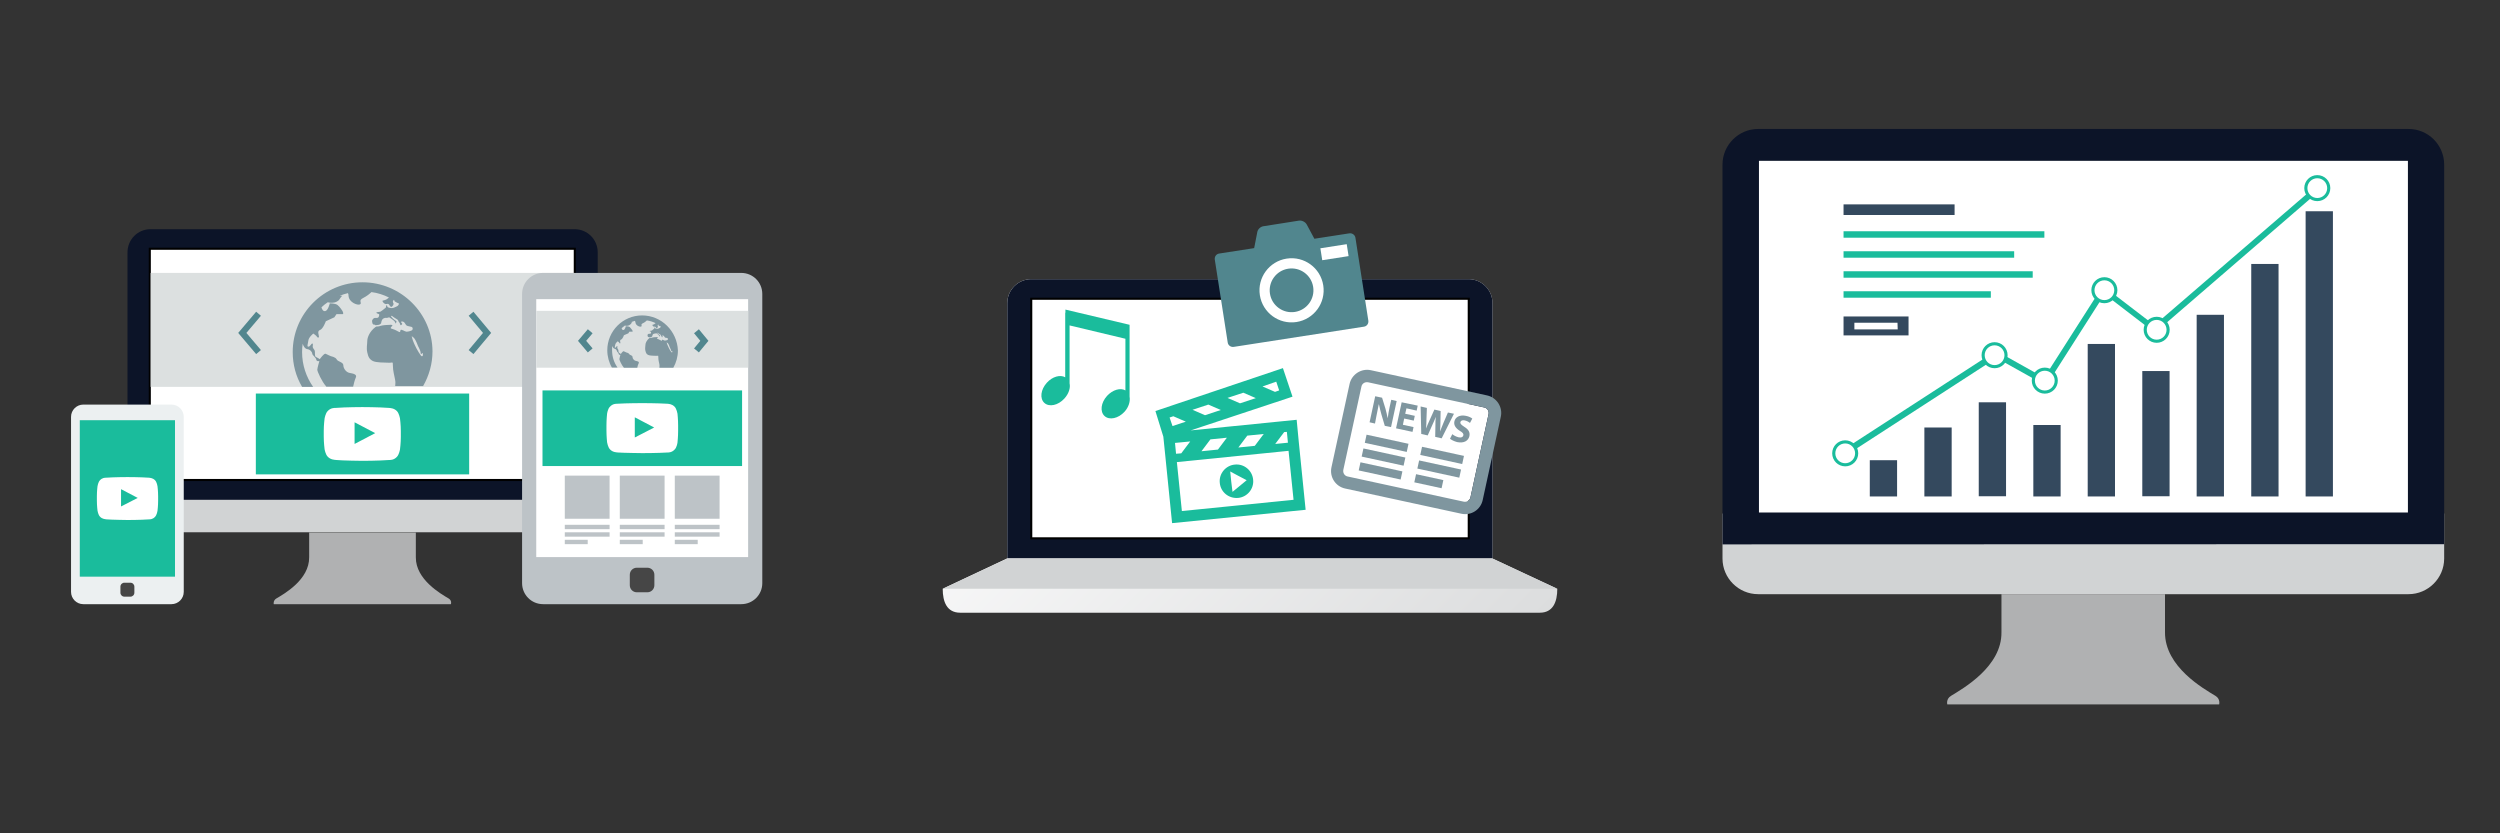 <?xml version="1.0" encoding="utf-8"?>
<!-- Generator: Adobe Illustrator 20.1.0, SVG Export Plug-In . SVG Version: 6.00 Build 0)  -->
<svg version="1.1" id="Layer_1" xmlns="http://www.w3.org/2000/svg" xmlns:xlink="http://www.w3.org/1999/xlink" x="0px" y="0px"
	 viewBox="0 0 1200 400" style="enable-background:new 0 0 1200 400;" xml:space="preserve">
<rect x="0" y="0" width="1200" height="400" fill="#333333" stroke="none"/>
<style type="text/css">
	.st0{fill:none;}
	.st1{fill:#D1D3D4;}
	.st2{fill:#0C1428;}
	.st3{fill:#FFFFFF;stroke:#000000;stroke-miterlimit:10;}
	.st4{fill:#B0B1B2;}
	.st5{fill:#DCE0E0;}
	.st6{fill:none;stroke:#51868E;stroke-width:3;stroke-miterlimit:10;}
	.st7{fill:#7F969F;}
	.st8{fill:#1ABC9C;}
	.st9{fill:#FFFFFF;}
	.st10{fill:#BDC3C7;}
	.st11{fill:#464646;}
	.st12{fill:#ECF0F1;}
	.st13{fill:url(#SVGID_1_);}
	.st14{fill:#51868E;}
	.st15{fill:#34495E;}
	.st16{fill:#FFFFFF;stroke:#1ABC9C;stroke-width:1.5;stroke-miterlimit:10;}
</style>
<rect class="st0" width="400" height="400"/>
<rect x="400" class="st0" width="400" height="400"/>
<rect x="800" class="st0" width="400" height="400"/>
<g>
	<path class="st1" d="M61.1,230.3v14.1c0,6.2,5,11.1,11.1,11.1h203.5c6.2,0,11.1-5,11.1-11.1v-14.1H61.1z"/>
	<path class="st2" d="M286.9,239.9V121.1c0-6.2-5-11.1-11.1-11.1H72.3c-6.2,0-11.1,5-11.1,11.1v118.8H286.9z"/>
	<rect x="71.9" y="119.4" class="st3" width="204" height="111"/>
	<path class="st4" d="M215.4,287.3c-3.7-2.2-15.9-9.1-15.8-19.8c0-3,0-11.9,0-11.9h-51.2c0,0,0,9,0,11.9
		c0.1,10.8-12.1,17.6-15.8,19.8c-1.6,1-1.2,2.7-1.2,2.7h85C216.5,290,217,288.3,215.4,287.3z"/>
	<g>
		<rect x="72.3" y="131" class="st5" width="203.4" height="54.7"/>
		<polyline class="st6" points="226.1,169 233.8,159.8 226.1,150.6 		"/>
		<polyline class="st6" points="124.1,169 116.3,159.8 124.1,150.6 		"/>
		<path class="st7" d="M174,135.5c-18.5,0-33.5,15-33.5,33.5c0,6.1,1.6,11.8,4.5,16.7h5.3C147,181,145,175.2,145,169
			c0-1.4,0.1-2.7,0.3-4c0.3,1.1,1.1,2.5,2.3,2.6c1.4,0.2,2.3,1.5,2.3,2.2s1.7,1.7,1.9,2.8s1.5,0.7,1.5,0.7s-1,3.4-1,4.2
			s2.2,5.7,4.2,7.9c0,0.1,0.1,0.1,0.1,0.2h12.9c0.3-1.4,0.8-3.3,1.3-4.4c0.7-1.5-1.3-1.9-3-2.2s-3-2.2-3-3.7s-2.7-1.7-3.2-2.8
			s-2.7-1.5-2.7-1.5s-1.9-0.8-2.6-1.2c-0.8-0.3-2.8,2.6-2.8,2.6s-1.2-0.8-1.9-1.1s-0.3-2.2-0.5-2.9s-1-1.2-1-2s0.3-1.5-0.2-1.5
			s-1,1.5-1.9,1.5c-0.8,0-0.2-1.2,0-2.9s2.4-3.4,2.4-3.4s1.7,1.2,1.7,1.5s1,0.8,1,0s-1-2.7,0.5-3.2s2.8-4.2,2.8-4.2l4.1-1.9l1-1.5
			c0,0,2,0,2.9,0c0.8,0,0-1.5,0-1.5s-1.3-2.1-2.4-2.9c-1-0.8-3.7-0.8-3.7-0.8s-0.8,3.4-2.1,3.7c-1.1,0.3-1.7-0.9-1.9-1.8
			c0.9-0.9,2-1.7,3-2.4c0.2,0,0.3,0,0.5,0.1c1.2,0.3,2.7,0,2.7,0s1.7-0.3,2.5-1.6s1.3-1.6,1.3-1.6H163c1.3-0.5,2.6-1,4-1.3
			c0.2,0.3,0.3,0.7,0.3,1.3c0.2,3.2,4.4,4.7,5.5,4.1c1.2-0.7-1-1.8,1.4-3c2.1-1.1,3-1.9,4.1-2.9c3,0.4,5.8,1.3,8.4,2.6
			c-0.5,0.4-1,0.9-1.6,1.1c-1.2,0.5-1.8,0.2-1.4,0.9c0.4,0.7,1.3,1.4,1.9,1.1c0.6-0.2,1.1,0.1,1.3,0.5s0.7,1.2,1.2,0.8
			s0.9-1.1,0.8-1.5c-0.1-0.4-0.7-0.8,0-1.6c0.1-0.1,0.1-0.1,0.2-0.2c0.1,0.1,0.2,0.1,0.3,0.2c-0.2,0.1-0.3,0.2,0,0.5
			c0.6,0.5,2.1,1.1,2.1,1.1s0,0.9-1.1,1.4s-1.9,1-3.2,0.7s-1.2-0.4-1.4-1.1c-0.2-0.6-0.5,0.1-0.5,0.5s-0.1,0.5-0.8,1
			s-1.3,1.1-1.9,1.4c-0.6,0.2-2.5,0.1-1.8,0.7c0.7,0.5,1.4,0.2,1.2,1.1c-0.2,0.9-0.4,1.3-1.6,1.2c-1.1-0.2-1.9,1-1.8,1.6
			c0.1,0.6,0.1,1.6,0.9,1.6c0.6,0,0.8,0.3,0.9,0.4c0-0.1,0.1-0.2,0.7-0.2c1,0,1.9-0.5,1.9-1.2c0.1-0.6,0.4-1.6,1-1.9
			c0.6-0.3,0.8-0.4,1.5-0.3c0.8,0,1-0.4,1.5-0.2c0.5,0.3,2,1.4,2.3,1.7c0.3,0.4,0.7,1,0.4,1.3s0.5-0.5,0.5-0.5v-0.6l0.4,0.1
			c0,0-2.1-1.4-2.4-1.9c-0.3-0.4-0.7-0.8-0.4-0.9c0.3-0.1,0.7,0.3,1.1,0.6c0.3,0.3,1.7,1,2,1.3s0.3,0.8,0.7,1.2
			c0.5,0.4,0.4,1.4,0.8,1.4c0.4,0,0.5-0.6,0.7-0.6s-1.3-1.2-0.1-1.2s1.6,1.4,2,1.8c0.4,0.3,0.8,0.5,2.1,0.7c1.3,0.1,1.1,1.4,0.7,1.7
			c-0.4,0.3-2.1,0.8-2.8,0.7s-2.4-1.3-2.7-0.8c-0.3,0.4,0,1.3-0.8,0.9c-0.8-0.4-1.8-1-2.8-1.3s-1.3-0.3-1.1-0.8s1.6-1.2,0-1.3
			c-1.7,0-4,0.2-4.9,0.5c-0.9,0.4-1.9,0.3-1.9,0.3l-0.6,0.3c-2.9,2.2-3.9,5.1-3.9,6.6s-0.5,3.4,0,5.6c0.5,2.2,1,3.2,2.7,4.1
			c1.7,0.8,5.4,0.7,7.4,0.8c2,0.2,2.2-1,2.2,1.5s0.7,4.6,1,6.4c0.3,1.6,0.2,1.5,0.1,3.3h13.4c2.8-4.9,4.5-10.6,4.5-16.7
			C207.5,150.5,192.5,135.5,174,135.5z M200.6,166c0,0,1.1,2.1,1.2,2.7c0.2,0.5,0,1.3,0.4,1.2c0.1,0,0.4-0.2,0.8-0.5
			c0,0.5,0,1-0.1,1.5c-0.3,0.1-0.6,0.1-0.7,0c-1.7-2.2-3.3-5.5-4-7.4c-1-2.9-0.4-2.3-0.1-1.6C198.2,161.7,199.2,162.1,200.6,166z"/>
	</g>
	<rect x="122.8" y="188.9" class="st8" width="102.4" height="38.8"/>
	<path class="st9" d="M192.4,209.7c0,3-0.4,6-0.4,6s-0.4,2.5-1.5,3.6c-1.4,1.5-3,1.5-3.7,1.5c-5.2,0.4-12.9,0.4-12.9,0.4
		s-9.6-0.1-12.5-0.4c-0.8-0.1-2.7-0.1-4.1-1.6c-1.1-1.1-1.5-3.6-1.5-3.6s-0.4-3-0.4-6v-2.8c0-2.9,0.4-5.9,0.4-5.9s0.4-2.5,1.5-3.6
		c1.4-1.5,3-1.5,3.7-1.5c5.2-0.4,12.9-0.4,12.9-0.4s7.7,0,12.9,0.4c0.7,0.1,2.3,0.1,3.7,1.5c1.1,1.1,1.5,3.6,1.5,3.6s0.4,3,0.4,6
		L192.4,209.7L192.4,209.7z M170.2,213.1l9.9-5.2l-9.9-5.2V213.1z"/>
	<path class="st10" d="M365.9,279.9c0,5.6-4.5,10.1-10.1,10.1h-95.1c-5.6,0-10.1-4.5-10.1-10.1V141.1c0-5.6,4.5-10.1,10.1-10.1h95.1
		c5.6,0,10.1,4.5,10.1,10.1V279.9z"/>
	<path class="st11" d="M314.1,280.9c0,1.9-1.5,3.4-3.4,3.4h-5c-1.9,0-3.4-1.5-3.4-3.4v-5c0-1.9,1.5-3.4,3.4-3.4h5
		c1.9,0,3.4,1.5,3.4,3.4V280.9z"/>
	<rect x="257.4" y="143.6" class="st9" width="101.7" height="123.8"/>
	<g>
		<g>
			<rect x="271.1" y="251.9" class="st10" width="21.5" height="2.1"/>
			<rect x="271.1" y="255.5" class="st10" width="21.5" height="2.1"/>
			<rect x="271.1" y="259.1" class="st10" width="11" height="2.1"/>
			<rect x="271.1" y="228.3" class="st10" width="21.5" height="20.7"/>
		</g>
		<g>
			<rect x="297.5" y="251.9" class="st10" width="21.5" height="2.1"/>
			<rect x="297.5" y="255.5" class="st10" width="21.5" height="2.1"/>
			<rect x="297.5" y="259.1" class="st10" width="11" height="2.1"/>
			<rect x="297.5" y="228.3" class="st10" width="21.5" height="20.7"/>
		</g>
		<g>
			<rect x="323.9" y="251.9" class="st10" width="21.5" height="2.1"/>
			<rect x="323.9" y="255.5" class="st10" width="21.5" height="2.1"/>
			<rect x="323.9" y="259.1" class="st10" width="11" height="2.1"/>
			<rect x="323.9" y="228.3" class="st10" width="21.5" height="20.7"/>
		</g>
	</g>
	<g>
		<rect x="257.4" y="149.2" class="st5" width="101.7" height="27.3"/>
		<polyline class="st6" points="334.3,168.2 338.1,163.6 334.3,159 		"/>
		<polyline class="st6" points="283.3,168.2 279.4,163.6 283.3,159 		"/>
		<path class="st7" d="M308.2,151.4c-9.2,0-16.7,7.5-16.7,16.7c0,3,0.8,5.9,2.2,8.3h2.7c-1.7-2.4-2.6-5.2-2.6-8.3c0-0.7,0-1.3,0.1-2
			c0.2,0.5,0.6,1.2,1.1,1.3c0.7,0.1,1.1,0.8,1.1,1.1s0.8,0.8,0.9,1.4c0.1,0.6,0.8,0.4,0.8,0.4s-0.5,1.7-0.5,2.1c0,0.4,1.1,2.9,2.1,4
			c0,0,0,0.1,0.1,0.1h6.4c0.1-0.7,0.4-1.7,0.7-2.2c0.3-0.8-0.7-0.9-1.5-1.1c-0.8-0.2-1.5-1.1-1.5-1.9c0-0.8-1.4-0.8-1.6-1.4
			c-0.3-0.5-1.3-0.7-1.3-0.7s-0.9-0.4-1.3-0.6c-0.4-0.2-1.4,1.3-1.4,1.3s-0.6-0.4-0.9-0.6c-0.3-0.2-0.2-1.1-0.3-1.4
			c-0.1-0.3-0.5-0.6-0.5-1s0.2-0.8-0.1-0.8c-0.3,0-0.5,0.8-0.9,0.8s-0.1-0.6,0-1.4c0.1-0.8,1.2-1.7,1.2-1.7s0.8,0.6,0.8,0.8
			s0.5,0.4,0.5,0s-0.5-1.3,0.3-1.6s1.4-2.1,1.4-2.1l2.1-0.9l0.5-0.8c0,0,1,0,1.4,0s0-0.7,0-0.7s-0.7-1-1.2-1.5
			c-0.5-0.4-1.9-0.4-1.9-0.4s-0.4,1.7-1.1,1.8c-0.5,0.1-0.9-0.4-0.9-0.9c0.5-0.4,1-0.8,1.5-1.2c0.1,0,0.2,0,0.2,0
			c0.6,0.2,1.4,0,1.4,0s0.8-0.2,1.3-0.8c0.4-0.6,0.7-0.8,0.7-0.8h-0.7c0.6-0.3,1.3-0.5,2-0.7c0.1,0.2,0.1,0.4,0.2,0.7
			c0.1,1.6,2.2,2.4,2.8,2c0.6-0.3-0.5-0.9,0.7-1.5c1.1-0.5,1.5-1,2-1.4c1.5,0.2,2.9,0.7,4.2,1.3c-0.3,0.2-0.5,0.4-0.8,0.6
			c-0.6,0.2-0.9,0.1-0.7,0.5c0.2,0.4,0.6,0.7,0.9,0.6c0.3-0.1,0.6,0.1,0.7,0.3s0.4,0.6,0.6,0.4c0.2-0.2,0.4-0.5,0.4-0.8
			c0-0.2-0.3-0.4,0-0.8l0.1-0.1c0.1,0,0.1,0.1,0.2,0.1c-0.1,0.1-0.2,0.1,0,0.3c0.3,0.3,1.1,0.5,1.1,0.5s0,0.4-0.5,0.7
			c-0.6,0.3-0.9,0.5-1.6,0.4s-0.6-0.2-0.7-0.5s-0.3,0-0.3,0.2s0,0.3-0.4,0.5s-0.6,0.6-0.9,0.7c-0.3,0.1-1.3,0.1-0.9,0.3
			c0.4,0.3,0.7,0.1,0.6,0.6s-0.2,0.7-0.8,0.6c-0.6-0.1-1,0.5-0.9,0.8s0.1,0.8,0.5,0.8c0.3,0,0.4,0.1,0.4,0.2c0,0,0-0.1,0.4-0.1
			c0.5,0,0.9-0.3,1-0.6c0-0.3,0.2-0.8,0.5-1c0.3-0.1,0.4-0.2,0.8-0.2s0.5-0.2,0.7-0.1c0.2,0.1,1,0.7,1.1,0.9s0.3,0.5,0.2,0.7
			c-0.1,0.2,0.3-0.3,0.3-0.3V161h0.2c0,0-1.1-0.7-1.2-0.9c-0.2-0.2-0.3-0.4-0.2-0.4c0.1,0,0.4,0.1,0.5,0.3c0.2,0.2,0.8,0.5,1,0.6
			s0.1,0.4,0.4,0.6c0.2,0.2,0.2,0.7,0.4,0.7c0.2,0,0.2-0.3,0.3-0.3c0.1,0-0.6-0.6,0-0.6s0.8,0.7,1,0.9s0.4,0.3,1,0.3
			c0.7,0.1,0.5,0.7,0.4,0.9c-0.2,0.2-1.1,0.4-1.4,0.4c-0.4-0.1-1.2-0.6-1.3-0.4c-0.1,0.2,0,0.7-0.4,0.4c-0.4-0.2-0.9-0.5-1.4-0.7
			c-0.5-0.1-0.7-0.2-0.6-0.4s0.8-0.6,0-0.6s-2,0.1-2.5,0.3s-0.9,0.1-0.9,0.1l-0.3,0.1c-1.4,1.1-1.9,2.5-1.9,3.3s-0.3,1.7,0,2.8
			s0.5,1.6,1.4,2c0.8,0.4,2.7,0.3,3.7,0.4c1,0.1,1.1-0.5,1.1,0.8s0.3,2.3,0.5,3.2c0.1,0.8,0.1,0.7,0,1.7h6.7
			c1.4-2.5,2.2-5.3,2.2-8.3C325,158.9,317.5,151.4,308.2,151.4z M321.5,166.7c0,0,0.5,1.1,0.6,1.3c0.1,0.3,0,0.7,0.2,0.6
			c0.1,0,0.2-0.1,0.4-0.2c0,0.2,0,0.5,0,0.7c-0.2,0-0.3,0.1-0.4,0c-0.9-1.1-1.6-2.8-2-3.7c-0.5-1.4-0.2-1.2,0-0.8
			C320.3,164.5,320.9,164.7,321.5,166.7z"/>
	</g>
	<g>
		<rect x="260.4" y="187.4" class="st8" width="95.8" height="36.3"/>
		<path class="st9" d="M325.5,206.8c0,2.8-0.3,5.6-0.3,5.6s-0.3,2.4-1.4,3.4c-1.3,1.4-2.8,1.4-3.4,1.4c-4.8,0.3-12.1,0.3-12.1,0.3
			s-9-0.1-11.7-0.3c-0.8-0.1-2.5-0.1-3.8-1.5c-1-1-1.4-3.4-1.4-3.4s-0.3-2.8-0.3-5.6v-2.6c0-2.8,0.3-5.5,0.3-5.5s0.3-2.4,1.4-3.4
			c1.3-1.4,2.8-1.4,3.4-1.4c4.8-0.3,12.1-0.3,12.1-0.3s7.2,0,12.1,0.3c0.7,0.1,2.1,0.1,3.4,1.4c1,1,1.4,3.4,1.4,3.4s0.3,2.8,0.3,5.6
			V206.8z M304.7,210l9.3-4.8l-9.3-4.9V210z"/>
	</g>
	<g>
		<path class="st12" d="M88.2,284.1c0,3.3-2.7,5.9-5.9,5.9H40c-3.3,0-5.9-2.7-5.9-5.9v-84c0-3.3,2.7-5.9,5.9-5.9h42.3
			c3.3,0,5.9,2.7,5.9,5.9C88.2,200.1,88.2,284.1,88.2,284.1z"/>
		<rect x="38.3" y="201.7" class="st8" width="45.7" height="75.1"/>
		<path class="st11" d="M64.5,284.5c0,1.1-0.9,1.9-1.9,1.9h-2.9c-1.1,0-1.9-0.9-1.9-1.9v-2.9c0-1.1,0.9-1.9,1.9-1.9h2.9
			c1.1,0,1.9,0.9,1.9,1.9V284.5z"/>
		<path class="st9" d="M75.9,240.4c0,2.4-0.3,4.8-0.3,4.8s-0.3,2-1.2,2.9c-1.1,1.2-2.4,1.2-2.9,1.2c-4.1,0.3-10.3,0.3-10.3,0.3
			s-7.7-0.1-10-0.3c-0.6-0.1-2.1-0.1-3.2-1.3c-0.9-0.9-1.2-2.9-1.2-2.9s-0.3-2.4-0.3-4.8v-2.2c0-2.4,0.3-4.7,0.3-4.7s0.3-2,1.2-2.9
			c1.1-1.2,2.4-1.2,2.9-1.2C55,229,61.2,229,61.2,229s6.2,0,10.3,0.3c0.6,0.1,1.8,0.1,2.9,1.2c0.9,0.9,1.2,2.9,1.2,2.9
			s0.3,2.4,0.3,4.8V240.4z M58.1,243.1l8-4.1l-8-4.2V243.1z"/>
	</g>
</g>
<g>
	<g>
		<g>
			<g>
				
					<linearGradient id="SVGID_1_" gradientUnits="userSpaceOnUse" x1="496.861" y1="1470.408" x2="703.081" y2="1264.188" gradientTransform="matrix(1 0 0 -1 0 1597.8)">
					<stop  offset="0" style="stop-color:#FFFFFF"/>
					<stop  offset="1" style="stop-color:#DCDDDE"/>
				</linearGradient>
				<path class="st13" d="M716.4,268.1V145.5c0-6.3-5.1-11.5-11.5-11.5H495c-6.3,0-11.5,5.1-11.5,11.5V268l0,0l-31,14.6
					c0,6.3,2,11.5,8.4,11.5h278.2c6.3,0,8.4-5.1,8.4-11.5L716.4,268.1z"/>
				<path class="st2" d="M716.4,268.1V145.5c0-6.3-5.1-11.5-11.5-11.5H495c-6.3,0-11.5,5.1-11.5,11.5V268l0,0h232.9V268.1z"/>
				<polygon class="st1" points="747.4,282.6 716.4,268.1 483.5,268.1 452.5,282.6 				"/>
			</g>
		</g>
	</g>
	<rect x="495" y="143.4" class="st3" width="210" height="115"/>
	<g>
		<path class="st9" d="M705.8,238.8c-0.3,1.4-1.7,2.3-3.2,2l-55.8-12.1c-1.4-0.3-2.3-1.7-2-3.2l8.7-40c0.3-1.4,1.7-2.3,3.2-2
			l55.8,12.1c1.4,0.3,2.3,1.7,2,3.2L705.8,238.8z"/>
		<g>
			<path class="st7" d="M713.8,189.8L658,177.7c-4.6-1-9.2,2-10.2,6.6l-8.7,40c-1,4.6,1.9,9.2,6.6,10.2l55.8,12.1
				c4.6,1,9.2-1.9,10.2-6.6l8.7-40C721.4,195.4,718.4,190.8,713.8,189.8z M705.8,238.8c-0.3,1.4-1.7,2.3-3.2,2l-55.8-12.1
				c-1.4-0.3-2.3-1.7-2-3.2l8.7-40c0.3-1.4,1.7-2.3,3.2-2l55.8,12.1c1.4,0.3,2.3,1.7,2,3.2L705.8,238.8z"/>
			<path class="st7" d="M660.7,199.6c0.4-2,0.8-3.8,1.1-5.5h0.1c0.3,1.6,0.8,3.4,1.2,4.9l1.6,5.4l3,0.6l2.7-12.5l-2.6-0.6l-0.8,3.6
				c-0.4,1.9-0.7,3.6-0.9,5.3l0,0c-0.3-1.5-0.7-3.3-1.1-4.7l-1.6-5.2l-3.3-0.7l-2.7,12.5l2.6,0.6L660.7,199.6z"/>
			<polygon class="st7" points="674,200.9 678.6,201.9 679.1,199.6 674.5,198.6 675.1,196 680,197.1 680.5,194.7 672.8,193.1 
				670.1,205.6 678,207.3 678.5,205 673.4,203.9 			"/>
			<path class="st7" d="M687.6,203.8c0.6-1.2,1-2.3,1.6-3.7l0,0c-0.2,1.5-0.2,2.7-0.2,4l-0.1,5.6l3.1,0.7l5.9-11.8L695,198l-2.1,4.9
				c-0.6,1.4-1.2,2.9-1.7,4.2l0,0c0.1-1.4,0.2-2.8,0.2-4.3l0.1-5.5l-3-0.7l-2.2,4.9c-0.7,1.5-1.3,2.9-1.8,4.2l0,0
				c0.1-1.3,0.2-3,0.2-4.5l0.2-5.4l-3-0.7l0.3,13.2l3.1,0.7L687.6,203.8z"/>
			<path class="st7" d="M702.9,204.9c-1.5-1-2.1-1.5-1.9-2.3c0.1-0.6,0.9-1.1,2.1-0.8c1.2,0.3,2,0.8,2.5,1.2l1.1-2.1
				c-0.7-0.5-1.6-1-3.1-1.3c-2.9-0.6-5.1,0.6-5.5,2.7c-0.4,1.8,0.7,3.3,2.6,4.5c1.4,0.8,1.9,1.4,1.7,2.2c-0.2,0.8-1,1.2-2.3,0.9
				c-1.2-0.3-2.3-0.9-3-1.5l-1.1,2.2c0.6,0.5,1.9,1.2,3.4,1.6c3.4,0.7,5.4-0.7,5.9-2.8C705.7,207.6,705,206.2,702.9,204.9z"/>
			
				<rect x="663.6" y="202.3" transform="matrix(0.212 -0.977 0.977 0.212 316.776 818.007)" class="st7" width="4" height="20.6"/>
			
				<rect x="662.2" y="208.9" transform="matrix(0.212 -0.977 0.977 0.212 309.115 821.844)" class="st7" width="4" height="20.6"/>
			
				<rect x="660.7" y="215.5" transform="matrix(0.212 -0.977 0.977 0.212 301.566 825.625)" class="st7" width="4" height="20.6"/>
			
				<rect x="690.3" y="208.1" transform="matrix(0.212 -0.977 0.977 0.212 332.074 848.673)" class="st7" width="4" height="20.6"/>
			
				<rect x="688.9" y="214.7" transform="matrix(0.212 -0.977 0.977 0.212 324.525 852.454)" class="st7" width="4" height="20.6"/>
			
				<rect x="683.9" y="224.1" transform="matrix(0.212 -0.977 0.977 0.212 314.933 852.178)" class="st7" width="4" height="13.4"/>
		</g>
	</g>
	<g>
		<polygon class="st9" points="617.6,207.2 616.4,207.4 612.1,213.1 618.2,212.5 		"/>
		<polygon class="st9" points="586,196.8 580,194.2 572.4,196.7 578.4,199.4 		"/>
		<polygon class="st9" points="614,187.4 612.6,183.2 606.1,185.4 612,188.1 		"/>
		<polygon class="st9" points="589,210.1 581,210.9 576.8,216.6 584.7,215.8 		"/>
		<polygon class="st9" points="602.8,191.2 596.8,188.5 589.3,191.1 595.2,193.7 		"/>
		<polygon class="st9" points="606.6,208.3 598.7,209.1 594.4,214.8 602.4,214 		"/>
		<path class="st9" d="M567.3,245.3l53.6-5.4l-2.4-23.5l-53.6,5.4L567.3,245.3z M592.7,222.9c4.4-0.4,8.4,2.8,8.8,7.2
			s-2.8,8.4-7.2,8.8c-4.4,0.4-8.4-2.8-8.8-7.2C585,227.3,588.2,223.4,592.7,222.9z"/>
		<polygon class="st9" points="598.3,230.5 594.4,228.4 590.5,226.3 591,231.2 591.5,236.1 594.9,233.3 		"/>
		<polygon class="st9" points="563.2,199.8 561.4,200.4 562.8,204.6 569.1,202.5 		"/>
		<polygon class="st9" points="564.6,217.8 567,217.6 571.3,211.9 564,212.6 		"/>
		<path class="st8" d="M594.3,239c4.4-0.4,7.7-4.4,7.2-8.8c-0.4-4.4-4.4-7.7-8.8-7.2c-4.4,0.4-7.7,4.4-7.2,8.8
			C585.9,236.2,589.8,239.4,594.3,239z M591,231.2l-0.5-4.9l3.9,2.1l4,2.1l-3.4,2.8l-3.4,2.8L591,231.2z"/>
		<path class="st8" d="M622.4,201.5l-50.9,5.1l48.9-16.2l-4.6-13.7l-61.2,20.6l3.8,12.3l0.9,8.8l0,0l3.3,32.7l64.1-6.4l-3.3-32.7
			l0,0L622.4,201.5z M612.6,183.2l1.4,4.2l-2,0.7l-6-2.6L612.6,183.2z M596.8,188.5l6,2.6l-7.6,2.5l-6-2.6L596.8,188.5z M580,194.2
			l6,2.6l-7.6,2.5l-6-2.6L580,194.2z M616.4,207.4l1.3-0.1l0.5,5.2l-6.1,0.6L616.4,207.4z M598.7,209.1l7.9-0.8l-4.3,5.7l-7.9,0.8
			L598.7,209.1z M581,210.9l7.9-0.8l-4.3,5.7l-7.9,0.8L581,210.9z M561.4,200.4l1.8-0.6l6,2.6l-6.4,2.1L561.4,200.4z M571.3,211.9
			l-4.3,5.7l-2.5,0.2l-0.5-5.2L571.3,211.9z M620.9,239.9l-53.6,5.4l-2.4-23.5l53.6-5.4L620.9,239.9z"/>
	</g>
	<g>
		<path class="st14" d="M647.7,112l-16.8,2.6l-3.7-6.9c-0.7-1.2-2.3-2-3.7-1.8l-17.1,2.7c-1.4,0.2-2.7,1.5-2.9,2.8l-1.5,7.7
			l-16.8,2.6c-1.4,0.2-2.3,1.5-2.1,2.9l6.2,39.8c0.2,1.4,1.5,2.3,2.9,2.1l62.5-9.7c1.4-0.2,2.3-1.5,2.1-2.9l-6.2-39.8
			C650.4,112.8,649.1,111.8,647.7,112z"/>
		
			<ellipse transform="matrix(0.988 -0.154 0.154 0.988 -14.061 97.203)" class="st9" cx="620" cy="139.3" rx="15.4" ry="15.4"/>
		
			<rect x="634.2" y="118.1" transform="matrix(0.988 -0.154 0.154 0.988 -10.995 100.158)" class="st9" width="12.8" height="5.8"/>
		
			<ellipse transform="matrix(0.988 -0.154 0.154 0.988 -14.061 97.203)" class="st14" cx="620" cy="139.3" rx="10.5" ry="10.5"/>
	</g>
	<path class="st8" d="M542.2,190.4v-27.3v-6.6v-0.6l-30.8-7.3v1.5h-0.1v31c-2.4-1.4-6.2-0.3-8.8,2.6c-3,3.3-3.5,7.6-1.2,9.7
		c2.3,2.1,6.6,1.2,9.6-2.1c2.1-2.3,3-5.1,2.5-7.3v-27.8l26.8,6.4v24.8c-2.4-1.4-6.1-0.3-8.8,2.6c-3,3.3-3.5,7.6-1.2,9.7
		c2.3,2.1,6.6,1.2,9.6-2.1C541.8,195.4,542.6,192.6,542.2,190.4z"/>
</g>
<g>
	<path class="st1" d="M826.8,246.5v21.6c0,9.4,7.7,17.1,17.1,17.1h312.2c9.4,0,17.1-7.7,17.1-17.1v-21.6H826.8z"/>
	<path class="st2" d="M1173.2,261.2V79c0-9.4-7.6-17.1-17.1-17.1H843.9c-9.4,0-17.1,7.7-17.1,17.1v182.3L1173.2,261.2L1173.2,261.2z
		"/>
	<path class="st4" d="M1063.4,334c-5.6-3.4-24.3-13.9-24.2-30.5c0-4.6,0-18.3,0-18.3h-78.5c0,0,0,13.7,0,18.3
		c0.2,16.5-18.5,27-24.2,30.5c-2.5,1.5-1.8,4.1-1.8,4.1h130.5C1065.2,338.1,1065.9,335.5,1063.4,334z"/>
	<rect x="844.3" y="77.2" class="st9" width="311.5" height="168.8"/>
	<g>
		<g>
			<rect x="897.5" y="220.9" class="st15" width="13.1" height="17.4"/>
			<rect x="923.7" y="205.2" class="st15" width="13.1" height="33.1"/>
			<rect x="949.8" y="193.1" class="st15" width="13.1" height="45.1"/>
			<rect x="976" y="204" class="st15" width="13.1" height="34.3"/>
			<rect x="1002.1" y="165.1" class="st15" width="13.1" height="73.2"/>
			<rect x="1028.3" y="178.1" class="st15" width="13.1" height="60.1"/>
			<rect x="1054.4" y="151.1" class="st15" width="13.1" height="87.2"/>
			<rect x="1080.6" y="126.7" class="st15" width="13.1" height="111.6"/>
			<rect x="1106.7" y="101.4" class="st15" width="13.1" height="136.9"/>
		</g>
		<g>
			<rect x="884.9" y="98.1" class="st15" width="53.3" height="5.1"/>
			<rect x="884.9" y="111" class="st8" width="96.4" height="3.1"/>
			<rect x="884.9" y="120.6" class="st8" width="81.9" height="3.1"/>
			<rect x="884.9" y="130.2" class="st8" width="90.8" height="3.1"/>
			<rect x="884.9" y="139.8" class="st8" width="70.7" height="3.1"/>
			<path class="st15" d="M884.9,151.9v9.1h31.2v-9.1H884.9z M910.9,158.1h-20.8v-3.2h20.7L910.9,158.1L910.9,158.1z"/>
		</g>
		<g>
			<path class="st8" d="M883.7,219.6c-0.5,0-0.9-0.2-1.2-0.6c-0.4-0.7-0.2-1.5,0.4-1.9l74.5-48.3c0.4-0.3,1-0.3,1.5,0l22.3,12.5
				l27.4-42.9c0.2-0.3,0.6-0.6,0.9-0.6c0.4-0.1,0.8,0,1.1,0.3l23.5,18l77.3-66.6c0.6-0.5,1.5-0.4,2,0.1c0.5,0.6,0.4,1.5-0.1,2
				l-78.1,67.4c-0.5,0.4-1.2,0.5-1.8,0l-23.2-17.8L982.9,184c-0.4,0.6-1.2,0.8-1.9,0.5l-22.7-12.7l-73.8,47.8
				C884.2,219.5,884,219.6,883.7,219.6L883.7,219.6z"/>
		</g>
		<circle class="st16" cx="885.7" cy="217.6" r="5.5"/>
		<circle class="st16" cx="957.4" cy="170.5" r="5.5"/>
		<circle class="st16" cx="981.5" cy="182.7" r="5.5"/>
		<circle class="st16" cx="1010.1" cy="139.3" r="5.5"/>
		<circle class="st16" cx="1035.2" cy="158.3" r="5.5"/>
		<circle class="st16" cx="1112.3" cy="90.3" r="5.5"/>
	</g>
</g>
</svg>

